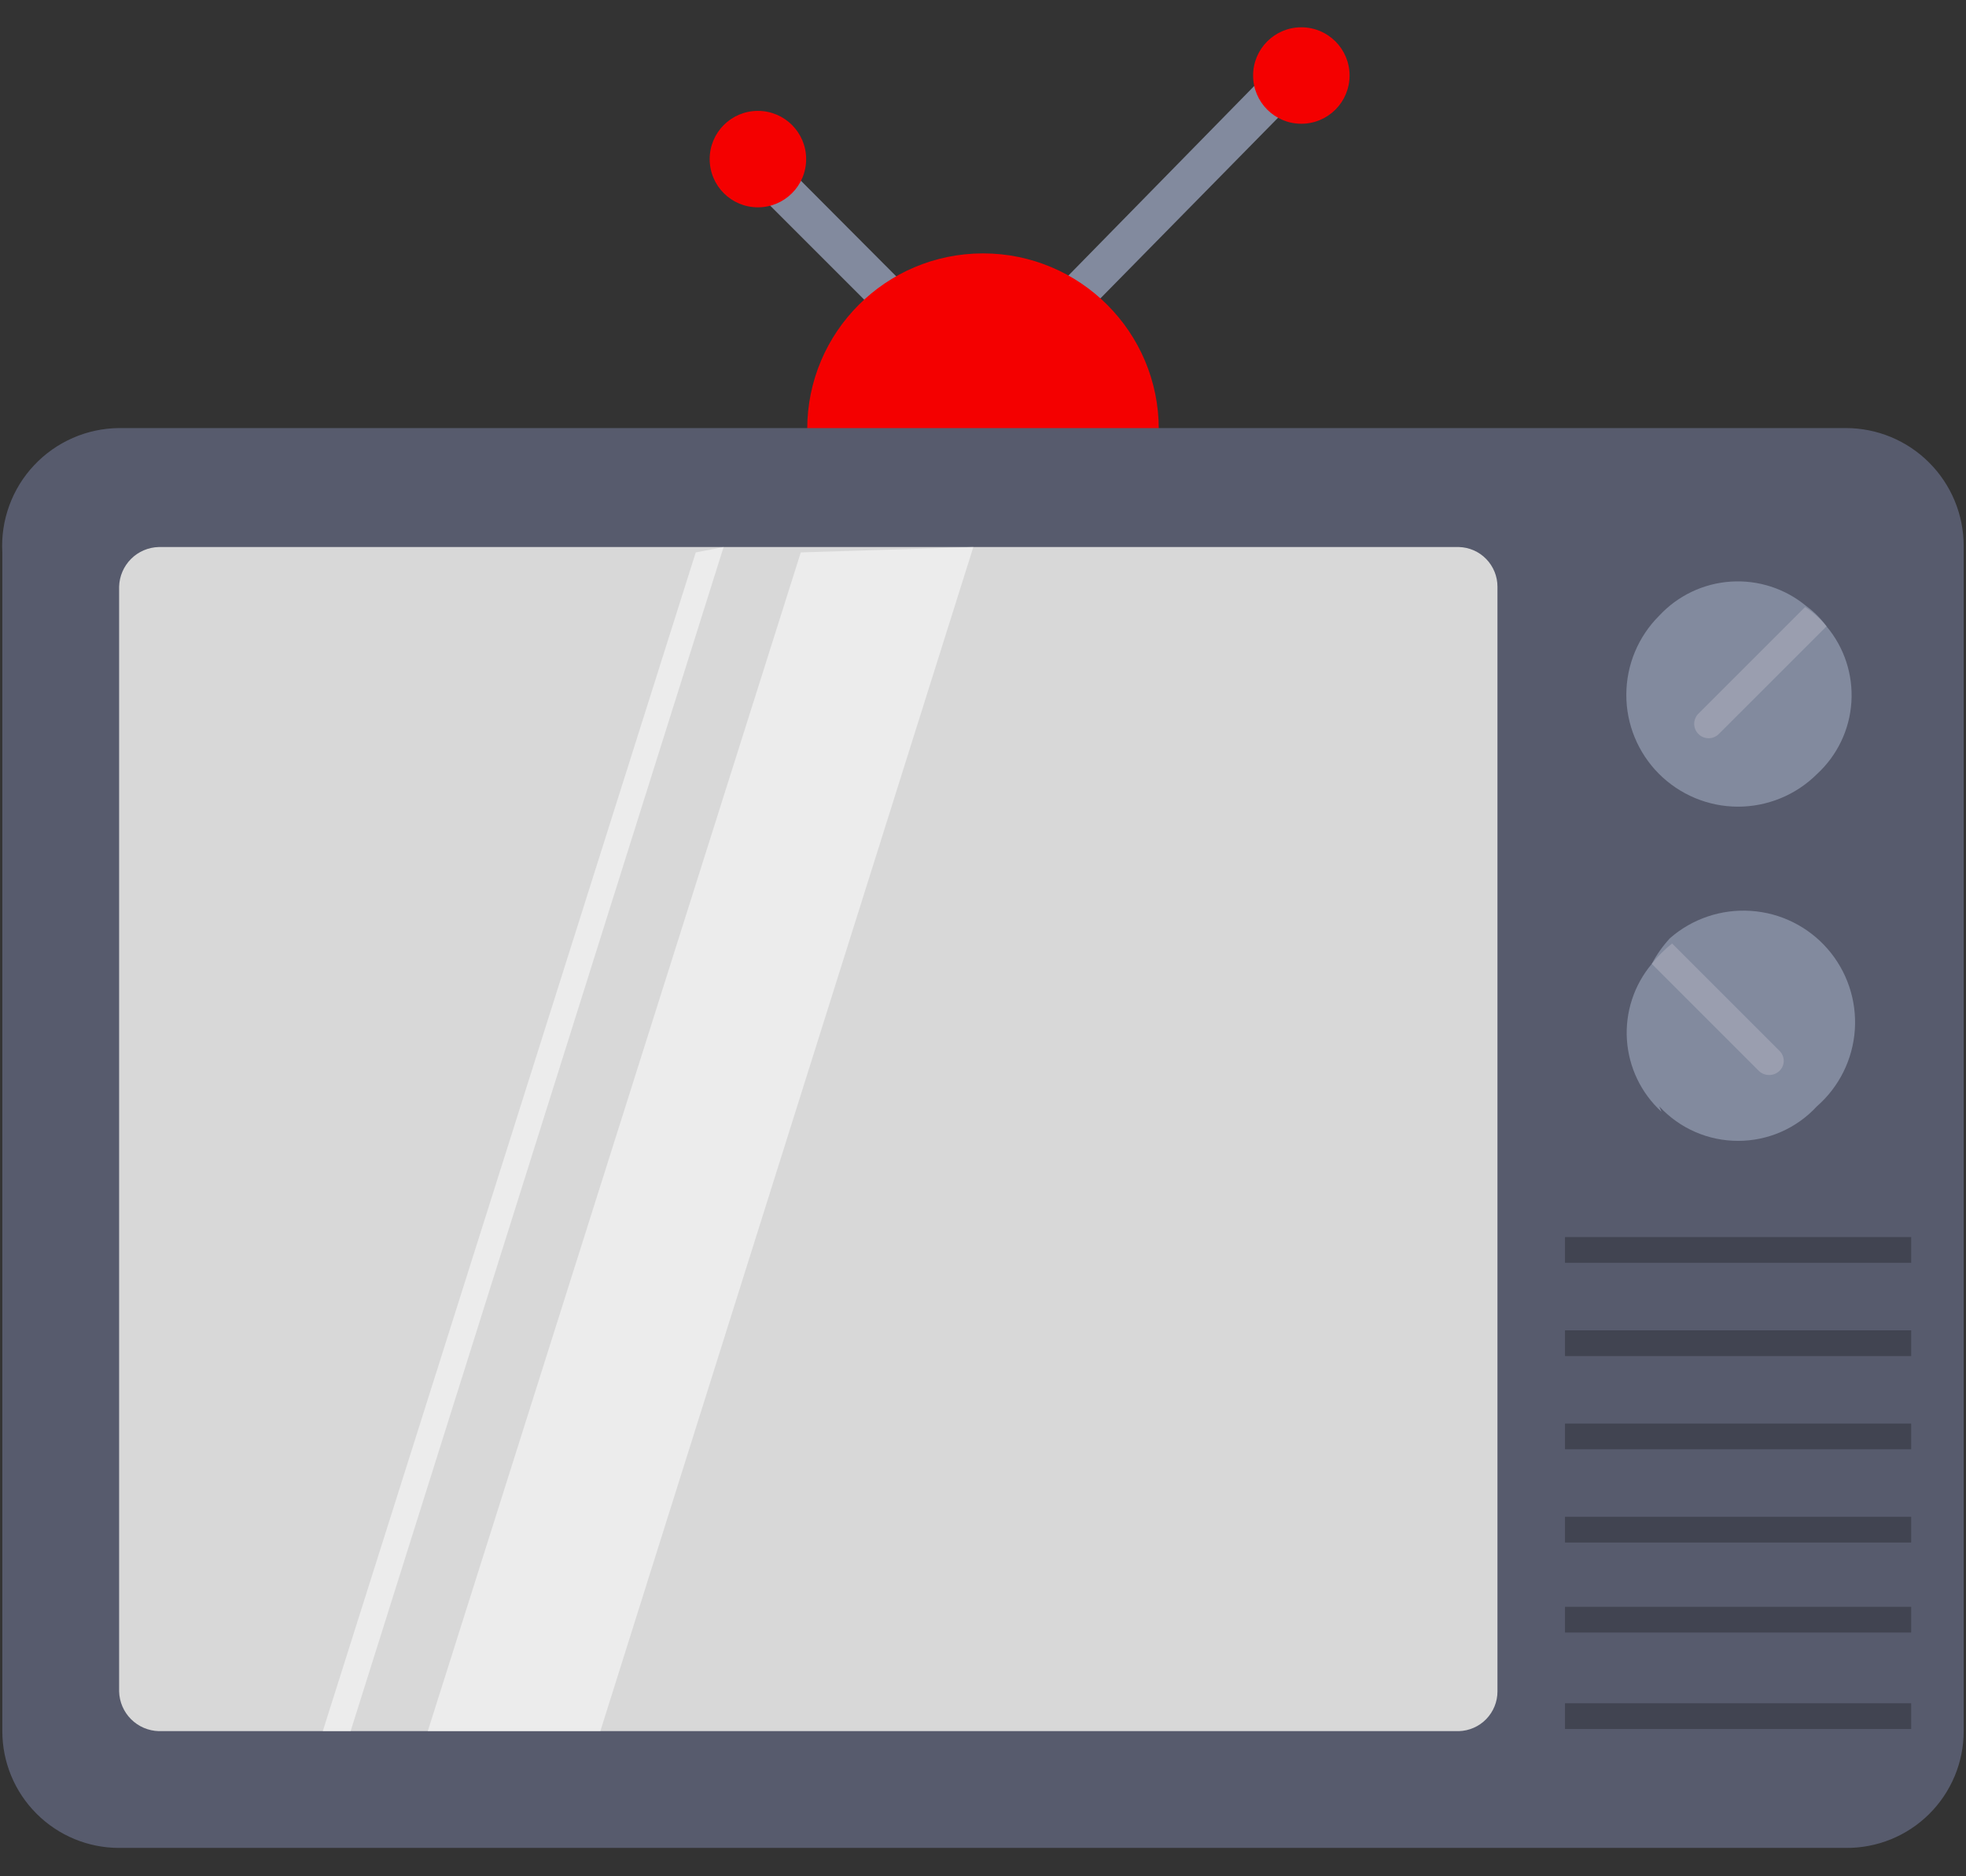 <svg width="44" height="42" viewBox="0 0 44 42" fill="none" xmlns="http://www.w3.org/2000/svg">
<rect x="0" y="0" width="44" height="42" fill="#333333" stroke="none"/>
<path d="M21.976 8.143L29.028 0.947L29.651 1.57L22.575 8.767L21.976 8.143Z" fill="#828A9E"/>
<path d="M29.124 2.77C29.721 2.77 30.204 2.286 30.204 1.69C30.204 1.094 29.721 0.611 29.124 0.611C28.528 0.611 28.045 1.094 28.045 1.69C28.045 2.286 28.528 2.77 29.124 2.77Z" fill="#F40000"/>
<path d="M16.579 3.945L17.203 3.321L24.255 10.398L23.631 10.997L16.579 3.945Z" fill="#828A9E"/>
<path d="M22 13.54C24.173 13.54 25.934 11.779 25.934 9.606C25.934 7.434 24.173 5.672 22 5.672C19.828 5.672 18.066 7.434 18.066 9.606C18.066 11.779 19.828 13.54 22 13.54Z" fill="#F40000"/>
<path d="M2.666 9.582H41.31C42.01 9.582 42.681 9.86 43.175 10.355C43.67 10.85 43.948 11.521 43.948 12.221V38.751C43.948 39.096 43.88 39.438 43.747 39.757C43.614 40.075 43.419 40.365 43.174 40.608C42.929 40.851 42.638 41.043 42.318 41.173C41.998 41.303 41.655 41.368 41.31 41.365H2.666C1.973 41.365 1.308 41.09 0.818 40.599C0.327 40.109 0.052 39.444 0.052 38.751V12.364C0.032 12.008 0.085 11.652 0.208 11.316C0.33 10.981 0.519 10.674 0.764 10.414C1.008 10.154 1.303 9.946 1.63 9.803C1.957 9.66 2.309 9.585 2.666 9.582Z" fill="#575B6D"/>
<path d="M3.554 12.245H32.65C32.881 12.251 33.101 12.347 33.262 12.513C33.423 12.679 33.514 12.901 33.514 13.132V37.863C33.514 38.094 33.423 38.316 33.262 38.482C33.101 38.648 32.881 38.744 32.65 38.751H3.554C3.32 38.744 3.098 38.649 2.933 38.484C2.768 38.319 2.672 38.096 2.666 37.863V13.132C2.672 12.899 2.768 12.676 2.933 12.511C3.098 12.346 3.32 12.251 3.554 12.245Z" fill="#D8D8D8"/>
<path d="M40.662 17.33C40.429 17.561 40.153 17.745 39.849 17.869C39.545 17.994 39.219 18.058 38.891 18.057C38.562 18.056 38.237 17.99 37.934 17.863C37.631 17.736 37.356 17.551 37.124 17.318C36.893 17.085 36.709 16.808 36.585 16.505C36.46 16.201 36.396 15.875 36.398 15.546C36.399 15.218 36.464 14.893 36.591 14.59C36.718 14.287 36.903 14.011 37.136 13.78C37.553 13.331 38.126 13.059 38.736 13.019C39.347 12.979 39.951 13.174 40.422 13.564C40.597 13.691 40.751 13.845 40.878 14.02C41.276 14.493 41.475 15.101 41.435 15.718C41.395 16.335 41.118 16.912 40.662 17.33Z" fill="#828A9E"/>
<path d="M40.878 14.02L38.48 16.418C38.422 16.482 38.342 16.52 38.257 16.525C38.171 16.529 38.087 16.5 38.024 16.442C37.96 16.385 37.922 16.305 37.917 16.22C37.913 16.134 37.943 16.05 38 15.987L40.399 13.588C40.58 13.706 40.742 13.851 40.878 14.02Z" fill="#9A9EAF"/>
<path d="M37.136 24.766C37.36 25.009 37.633 25.204 37.936 25.337C38.24 25.47 38.568 25.538 38.899 25.538C39.23 25.538 39.558 25.47 39.861 25.337C40.165 25.204 40.437 25.009 40.662 24.766C41.161 24.33 41.467 23.714 41.512 23.052C41.557 22.391 41.337 21.739 40.902 21.24C40.466 20.74 39.85 20.434 39.188 20.39C38.527 20.345 37.875 20.564 37.376 21C37.215 21.173 37.078 21.367 36.968 21.576C36.571 22.049 36.371 22.657 36.411 23.274C36.452 23.891 36.728 24.468 37.184 24.886L37.136 24.766Z" fill="#828A9E"/>
<path d="M36.968 21.576L39.367 23.975C39.428 24.032 39.51 24.064 39.594 24.064C39.679 24.064 39.76 24.032 39.822 23.975C39.853 23.945 39.878 23.91 39.895 23.871C39.912 23.832 39.921 23.79 39.921 23.747C39.921 23.704 39.912 23.662 39.895 23.622C39.878 23.583 39.853 23.548 39.822 23.519L37.423 21.12C37.254 21.253 37.101 21.407 36.968 21.576Z" fill="#9A9EAF"/>
<path d="M35.025 27.692H42.773V28.268H35.025V27.692Z" fill="#414451"/>
<path d="M35.025 29.779H42.773V30.355H35.025V29.779Z" fill="#414451"/>
<path d="M35.025 31.866H42.773V32.442H35.025V31.866Z" fill="#414451"/>
<path d="M35.025 33.953H42.773V34.529H35.025V33.953Z" fill="#414451"/>
<path d="M35.025 35.968H42.773V36.544H35.025V35.968Z" fill="#414451"/>
<path d="M35.025 38.127H42.773V38.703H35.025V38.127Z" fill="#414451"/>
<path d="M16.962 4.641C17.558 4.641 18.042 4.158 18.042 3.561C18.042 2.965 17.558 2.482 16.962 2.482C16.366 2.482 15.883 2.965 15.883 3.561C15.883 4.158 16.366 4.641 16.962 4.641Z" fill="#F40000"/>
<g opacity="0.5">
<path d="M16.195 12.245L7.847 38.751H7.224L15.571 12.365L16.195 12.245Z" fill="white"/>
<path d="M21.784 12.245L13.436 38.751H9.574L17.922 12.365L21.784 12.245Z" fill="white"/>
</g>
</svg>
